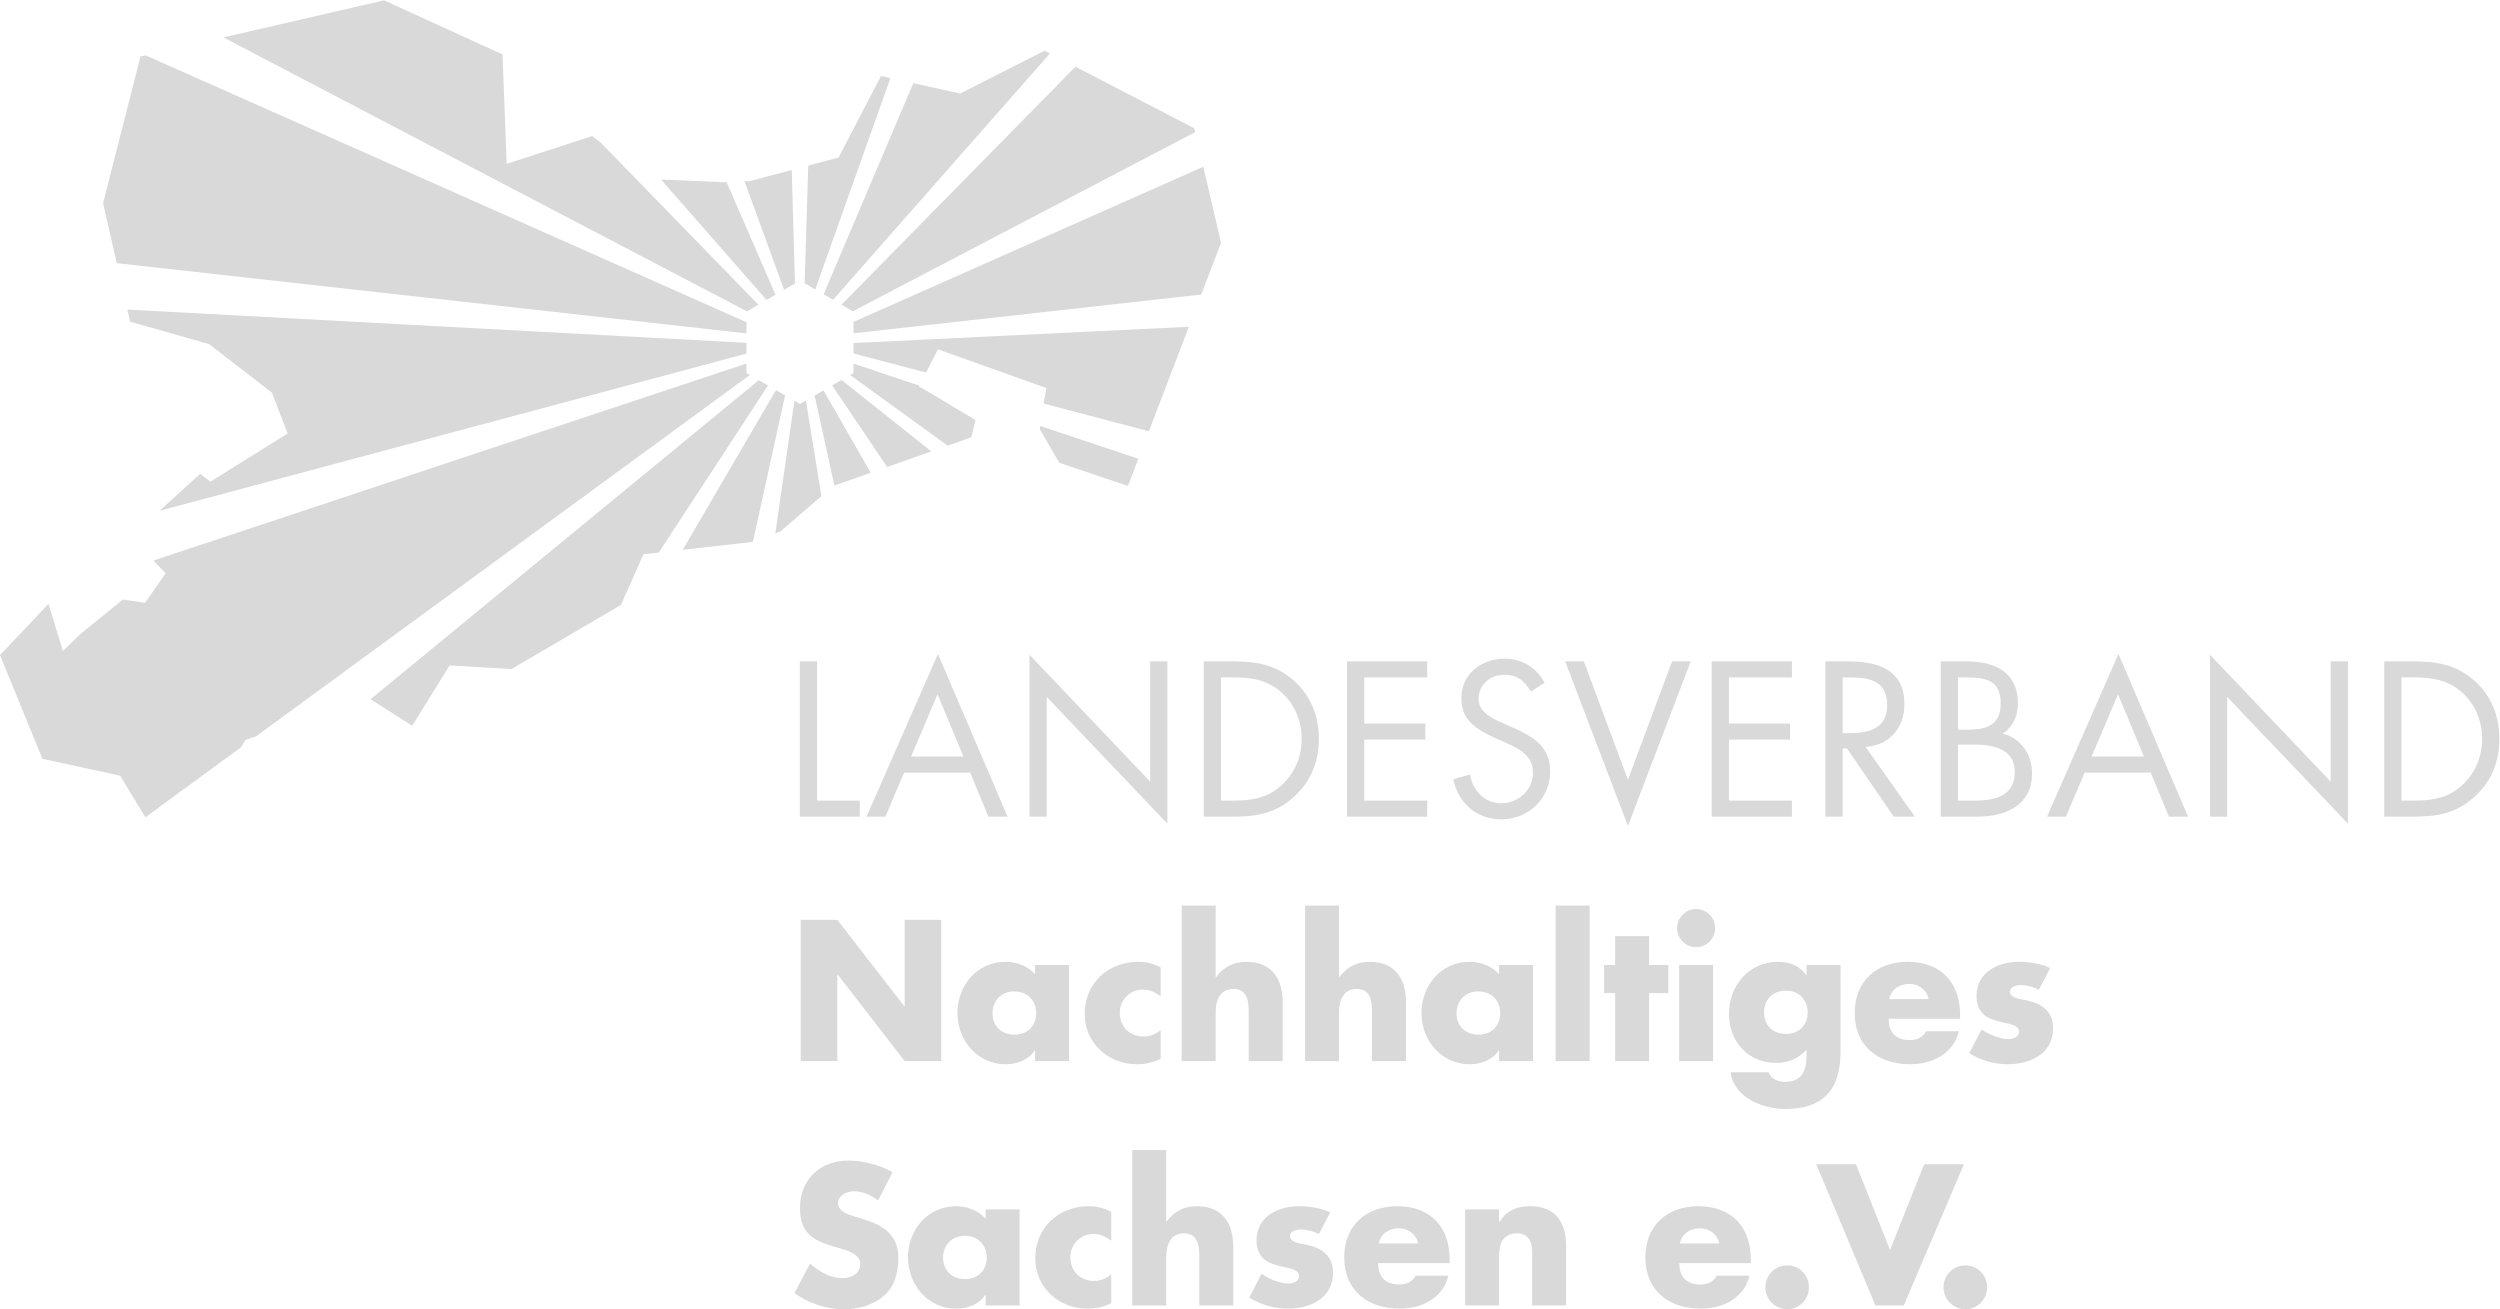 <?xml version="1.0" encoding="UTF-8" standalone="no"?>
<svg
  xmlns:dc="http://purl.org/dc/elements/1.1/"
  xmlns:cc="http://creativecommons.org/ns#"
  xmlns:rdf="http://www.w3.org/1999/02/22-rdf-syntax-ns#"
  xmlns:svg="http://www.w3.org/2000/svg"
  xmlns="http://www.w3.org/2000/svg"
  viewBox="0 0 302.361 158.344"
  height="158.344"
  width="302.361"
  xml:space="preserve"
  id="svg2"
  version="1.1"><defs
  id="defs6"><clipPath
       id="clipPath102"
       clipPathUnits="userSpaceOnUse"><path
         id="path100"
         d="M 0,118.758 H 226.771 V 0 H 0 Z" /></clipPath></defs><g
  transform="matrix(1.333,0,0,-1.333,0,158.344)"
  id="g10"><g
       transform="translate(67.542,102.362)"
       id="g12"><path
         id="path14"
         style="fill:#d9d9d9;fill-opacity:1;fill-rule:nonzero;stroke:none"
         d="M 0,0 3.598,-9.866 4.585,-9.292 4.293,1.004 0.447,-0.019 Z" /></g><g
  transform="translate(94.772,114.186)"
  id="g16"><path
         id="path18"
         style="fill:#d9d9d9;fill-opacity:1;fill-rule:nonzero;stroke:none"
         d="m 0,0 -7.656,-3.885 -4.25,0.941 -8.136,-19.157 0.854,-0.496 19.674,22.345 z" /></g><g
  transform="translate(79.932,111.892)"
  id="g20"><path
         id="path22"
         style="fill:#d9d9d9;fill-opacity:1;fill-rule:nonzero;stroke:none"
         d="m 0,0 -3.845,-7.394 -2.756,-0.733 -0.324,-10.679 0.965,-0.561 6.813,19.179 z" /></g><g
  transform="translate(108.359,107.148)"
  id="g24"><path
         id="path26"
         style="fill:#d9d9d9;fill-opacity:1;fill-rule:nonzero;stroke:none"
         d="m 0,0 -10.783,5.586 -21.225,-21.59 1.027,-0.597 31.063,16.251 z" /></g><g
  transform="translate(110.789,96.765)"
  id="g28"><path
         id="path30"
         style="fill:#d9d9d9;fill-opacity:1;fill-rule:nonzero;stroke:none"
         d="M 0,0 -1.613,6.892 -33.353,-7.183 V -8.217 L -1.8,-4.702 Z" /></g><g
  transform="translate(104.238,79.658)"
  id="g32"><path
         id="path34"
         style="fill:#d9d9d9;fill-opacity:1;fill-rule:nonzero;stroke:none"
         d="M 0,0 3.632,9.482 -26.802,8.008 V 7.062 l 6.589,-1.737 1.076,2.108 9.838,-3.51 -0.249,-1.407 z" /></g><g
  transform="translate(94.384,80.135)"
  id="g36"><path
         id="path38"
         style="fill:#d9d9d9;fill-opacity:1;fill-rule:nonzero;stroke:none"
         d="m 0,0 -0.03,-0.31 1.754,-3.025 6.23,-2.105 0.945,2.468 z" /></g><g
  transform="translate(88.513,80.674)"
  id="g40"><path
         id="path42"
         style="fill:#d9d9d9;fill-opacity:1;fill-rule:nonzero;stroke:none"
         d="m 0,0 -5.126,3.06 0.033,0.064 -5.983,2 V 4.268 l -0.305,-0.176 8.844,-6.412 2.148,0.757 z" /></g><g
  transform="translate(75.498,83.822)"
  id="g44"><path
         id="path46"
         style="fill:#d9d9d9;fill-opacity:1;fill-rule:nonzero;stroke:none"
         d="M 0,0 4.993,-7.403 8.999,-5.99 0.853,0.492 Z" /></g><g
  transform="translate(79.002,75.894)"
  id="g48"><path
         id="path50"
         style="fill:#d9d9d9;fill-opacity:1;fill-rule:nonzero;stroke:none"
         d="M 0,0 -4.287,7.475 -4.345,7.441 -5.092,7.01 -3.296,-1.162 Z" /></g><g
  transform="translate(74.526,73.772)"
  id="g52"><path
         id="path54"
         style="fill:#d9d9d9;fill-opacity:1;fill-rule:nonzero;stroke:none"
         d="M 0,0 -1.404,8.679 -1.946,8.366 h -0.001 l -0.499,0.288 -1.737,-12.036 0.488,0.196 z" /></g><g
  transform="translate(59.977,102.497)"
  id="g56"><path
         id="path58"
         style="fill:#d9d9d9;fill-opacity:1;fill-rule:nonzero;stroke:none"
         d="m 0,0 9.571,-10.925 0.814,0.472 -4.427,10.202 z" /></g><g
  transform="translate(68.809,91.144)"
  id="g60"><path
         id="path62"
         style="fill:#d9d9d9;fill-opacity:1;fill-rule:nonzero;stroke:none"
         d="m 0,0 -14.354,14.751 -0.724,0.548 -7.758,-2.522 -0.378,9.928 -10.75,4.909 -14.577,-3.364 47.5,-24.855 z" /></g><g
  transform="translate(67.725,89.554)"
  id="g64"><path
         id="path66"
         style="fill:#d9d9d9;fill-opacity:1;fill-rule:nonzero;stroke:none"
         d="m 0,0 -54.514,24.211 -0.465,-0.107 -3.393,-13.31 1.24,-5.435 L 0,-1.014 Z" /></g><g
  transform="translate(67.725,87.682)"
  id="g68"><path
         id="path70"
         style="fill:#d9d9d9;fill-opacity:1;fill-rule:nonzero;stroke:none"
         d="m 0,0 -56.173,3.018 0.25,-1.096 7.187,-2.044 5.683,-4.401 1.427,-3.699 -7.007,-4.377 -0.938,0.71 -3.689,-3.353 L 0,-0.975 Z" /></g><g
  transform="translate(13.912,67.927)"
  id="g72"><path
         id="path74"
         style="fill:#d9d9d9;fill-opacity:1;fill-rule:nonzero;stroke:none"
         d="m 0,0 1.124,-1.149 -1.875,-2.689 -2.017,0.305 -3.829,-3.115 -1.609,-1.557 -1.305,4.277 -4.401,-4.648 3.849,-9.414 7.05,-1.527 2.291,-3.774 8.683,6.353 0.397,0.658 0.979,0.346 44.789,32.769 -0.313,0.179 v 0.861 z" /></g><g
  transform="translate(68.845,84.294)"
  id="g76"><path
         id="path78"
         style="fill:#d9d9d9;fill-opacity:1;fill-rule:nonzero;stroke:none"
         d="m 0,0 -35.224,-28.949 3.777,-2.407 3.396,5.471 5.614,-0.323 9.926,5.81 2.055,4.606 1.386,0.156 9.906,15.154 z" /></g><g
  transform="translate(68.311,69.623)"
  id="g80"><path
         id="path82"
         style="fill:#d9d9d9;fill-opacity:1;fill-rule:nonzero;stroke:none"
         d="M 0,0 2.921,13.293 2.093,13.771 -6.366,-0.72 Z" /></g><g
  transform="translate(74.134,46.148)"
  id="g84"><path
         id="path86"
         style="fill:#d9d9d9;fill-opacity:1;fill-rule:nonzero;stroke:none"
         d="M 0,0 H 3.873 V -1.457 H -1.563 V 12.635 H 0 Z" /></g><g
  transform="translate(85.065,55.793)"
  id="g88"><path
         id="path90"
         style="fill:#d9d9d9;fill-opacity:1;fill-rule:nonzero;stroke:none"
         d="m 0,0 -2.403,-5.645 h 4.748 z m -3.036,-7.102 -1.694,-4 H -6.443 L 0.036,3.663 6.349,-11.102 H 4.616 l -1.656,4 z" /></g><g
  transform="translate(93.406,59.381)"
  id="g92"><path
         id="path94"
         style="fill:#d9d9d9;fill-opacity:1;fill-rule:nonzero;stroke:none"
         d="m 0,0 10.948,-11.513 v 10.915 h 1.565 V -15.326 L 1.564,-3.831 V -14.689 H 0 Z" /></g><g
  id="g96"><g
         clip-path="url(#clipPath102)"
         id="g98"><g
           transform="translate(111.917,46.148)"
           id="g104"><path
             id="path106"
             style="fill:#d9d9d9;fill-opacity:1;fill-rule:nonzero;stroke:none"
             d="M 0,0 C 1.712,0 3.146,0.243 4.431,1.458 5.587,2.543 6.183,4.02 6.183,5.59 6.183,7.196 5.567,8.747 4.355,9.812 3.071,10.953 1.656,11.177 0,11.177 H -1.137 V 0 Z m -2.7,12.635 h 2.643 c 2.104,0 3.817,-0.281 5.476,-1.701 C 7.02,9.551 7.746,7.664 7.746,5.57 7.746,3.515 7.002,1.702 5.456,0.317 3.779,-1.178 2.104,-1.457 -0.095,-1.457 H -2.7 Z" /></g><g
  transform="translate(122.215,58.783)"
  id="g108"><path
             id="path110"
             style="fill:#d9d9d9;fill-opacity:1;fill-rule:nonzero;stroke:none"
             d="M 0,0 H 7.279 V -1.458 H 1.564 V -5.645 H 7.111 V -7.102 H 1.564 v -5.533 h 5.715 v -1.457 H 0 Z" /></g><g
  transform="translate(138.898,56.035)"
  id="g112"><path
             id="path114"
             style="fill:#d9d9d9;fill-opacity:1;fill-rule:nonzero;stroke:none"
             d="m 0,0 c -0.56,0.972 -1.229,1.532 -2.42,1.532 -1.248,0 -2.327,-0.896 -2.327,-2.186 0,-1.214 1.247,-1.775 2.196,-2.205 L -1.62,-3.27 c 1.824,-0.803 3.37,-1.719 3.37,-3.961 0,-2.469 -1.974,-4.357 -4.413,-4.357 -2.252,0 -3.929,1.459 -4.376,3.647 l 1.528,0.428 c 0.204,-1.439 1.303,-2.616 2.812,-2.616 1.508,0 2.886,1.158 2.886,2.747 0,1.646 -1.286,2.205 -2.589,2.804 l -0.857,0.374 c -1.638,0.748 -3.054,1.589 -3.054,3.606 0,2.188 1.845,3.589 3.929,3.589 1.565,0 2.887,-0.804 3.631,-2.186 z" /></g><g
  transform="translate(147.705,48.037)"
  id="g116"><path
             id="path118"
             style="fill:#d9d9d9;fill-opacity:1;fill-rule:nonzero;stroke:none"
             d="M 0,0 4.005,10.746 H 5.699 L 0,-4.187 -5.697,10.746 h 1.694 z" /></g><g
  transform="translate(155.305,58.783)"
  id="g120"><path
             id="path122"
             style="fill:#d9d9d9;fill-opacity:1;fill-rule:nonzero;stroke:none"
             d="M 0,0 H 7.278 V -1.458 H 1.563 V -5.645 H 7.111 V -7.102 H 1.563 v -5.533 h 5.715 v -1.457 H 0 Z" /></g><g
  transform="translate(167.185,52.262)"
  id="g124"><path
             id="path126"
             style="fill:#d9d9d9;fill-opacity:1;fill-rule:nonzero;stroke:none"
             d="m 0,0 h 0.484 c 1.77,0 3.557,0.335 3.557,2.522 0,2.318 -1.695,2.541 -3.575,2.541 H 0 Z M 0,-7.57 H -1.563 V 6.521 h 2.029 c 2.661,0 5.138,-0.709 5.138,-3.887 0,-2.168 -1.359,-3.7 -3.518,-3.887 L 6.554,-7.57 H 4.637 L 0.392,-1.384 H 0 Z" /></g><g
  transform="translate(177.648,46.148)"
  id="g128"><path
             id="path130"
             style="fill:#d9d9d9;fill-opacity:1;fill-rule:nonzero;stroke:none"
             d="m 0,0 h 1.564 c 1.751,0 3.594,0.43 3.594,2.58 0,2.187 -2.084,2.504 -3.799,2.504 H 0 Z m 0,6.431 h 0.596 c 1.77,0 3.278,0.204 3.278,2.391 0,2.131 -1.342,2.355 -3.26,2.355 H 0 Z m -1.563,6.204 H 0.744 C 3.296,12.635 5.438,11.7 5.438,8.822 5.438,7.682 5.01,6.71 4.06,6.075 5.735,5.663 6.723,4.15 6.723,2.469 6.723,-0.337 4.47,-1.457 1.695,-1.457 h -3.258 z" /></g><g
  transform="translate(192.173,55.793)"
  id="g132"><path
             id="path134"
             style="fill:#d9d9d9;fill-opacity:1;fill-rule:nonzero;stroke:none"
             d="m 0,0 -2.402,-5.645 h 4.748 z m -3.034,-7.102 -1.695,-4 H -6.441 L 0.037,3.663 6.351,-11.102 H 4.618 l -1.657,4 z" /></g><g
  transform="translate(200.517,59.381)"
  id="g136"><path
             id="path138"
             style="fill:#d9d9d9;fill-opacity:1;fill-rule:nonzero;stroke:none"
             d="m 0,0 10.949,-11.513 v 10.915 h 1.564 V -15.326 L 1.563,-3.831 V -14.689 H 0 Z" /></g><g
  transform="translate(219.025,46.148)"
  id="g140"><path
             id="path142"
             style="fill:#d9d9d9;fill-opacity:1;fill-rule:nonzero;stroke:none"
             d="M 0,0 C 1.714,0 3.146,0.243 4.431,1.458 5.585,2.543 6.181,4.02 6.181,5.59 6.181,7.196 5.566,8.747 4.356,9.812 3.072,10.953 1.657,11.177 0,11.177 H -1.136 V 0 Z m -2.7,12.635 h 2.644 c 2.104,0 3.817,-0.281 5.474,-1.701 C 7.021,9.551 7.746,7.664 7.746,5.57 7.746,3.515 7.002,1.702 5.456,0.317 3.779,-1.178 2.104,-1.457 -0.093,-1.457 H -2.7 Z" /></g><g
  transform="translate(72.65,35.328)"
  id="g144"><path
             id="path146"
             style="fill:#d9d9d9;fill-opacity:1;fill-rule:nonzero;stroke:none"
             d="M 0,0 H 3.318 L 9.397,-7.833 H 9.432 V 0 H 12.75 V -12.812 H 9.432 l -6.079,7.85 H 3.318 v -7.85 H 0 Z" /></g><g
  transform="translate(90.053,26.866)"
  id="g148"><path
             id="path150"
             style="fill:#d9d9d9;fill-opacity:1;fill-rule:nonzero;stroke:none"
             d="m 0,0 c 0,-1.105 0.729,-1.954 1.982,-1.954 1.253,0 1.981,0.849 1.981,1.954 0,1.069 -0.728,1.971 -1.981,1.971 C 0.729,1.971 0,1.069 0,0 M 6.943,-4.35 H 3.861 v 0.968 H 3.828 C 3.286,-4.248 2.219,-4.639 1.203,-4.639 c -2.573,0 -4.386,2.159 -4.386,4.656 0,2.497 1.779,4.637 4.352,4.637 0.999,0 2.05,-0.373 2.692,-1.137 v 0.849 h 3.082 z" /></g><g
  transform="translate(105.308,28.395)"
  id="g152"><path
             id="path154"
             style="fill:#d9d9d9;fill-opacity:1;fill-rule:nonzero;stroke:none"
             d="m 0,0 c -0.458,0.341 -1,0.612 -1.593,0.612 -1.185,0 -2.116,-0.917 -2.116,-2.124 0,-1.258 0.896,-2.14 2.168,-2.14 0.541,0 1.134,0.22 1.541,0.594 v -2.617 c -0.678,-0.339 -1.423,-0.492 -2.168,-0.492 -2.574,0 -4.725,1.92 -4.725,4.554 0,2.803 2.134,4.739 4.86,4.739 0.712,0 1.423,-0.169 2.033,-0.509 z" /></g><g
  transform="translate(110.3,36.62)"
  id="g156"><path
             id="path158"
             style="fill:#d9d9d9;fill-opacity:1;fill-rule:nonzero;stroke:none"
             d="m 0,0 v -6.491 h 0.034 c 0.712,0.951 1.574,1.391 2.778,1.391 2.201,0 3.267,-1.461 3.267,-3.67 v -5.334 H 2.997 v 4.468 c 0,1.021 -0.152,2.073 -1.389,2.073 C 0.391,-7.563 0,-8.615 0,-9.636 v -4.468 H -3.082 V 0 Z" /></g><g
  transform="translate(121.489,36.62)"
  id="g160"><path
             id="path162"
             style="fill:#d9d9d9;fill-opacity:1;fill-rule:nonzero;stroke:none"
             d="m 0,0 v -6.491 h 0.033 c 0.712,0.951 1.575,1.391 2.778,1.391 2.203,0 3.268,-1.461 3.268,-3.67 v -5.334 H 2.997 v 4.468 c 0,1.021 -0.152,2.073 -1.389,2.073 C 0.39,-7.563 0,-8.615 0,-9.636 v -4.468 H -3.081 V 0 Z" /></g><g
  transform="translate(132.154,26.866)"
  id="g164"><path
             id="path166"
             style="fill:#d9d9d9;fill-opacity:1;fill-rule:nonzero;stroke:none"
             d="m 0,0 c 0,-1.105 0.729,-1.954 1.981,-1.954 1.253,0 1.981,0.849 1.981,1.954 0,1.069 -0.728,1.971 -1.981,1.971 C 0.729,1.971 0,1.069 0,0 M 6.942,-4.35 H 3.86 v 0.968 H 3.827 C 3.285,-4.248 2.218,-4.639 1.203,-4.639 c -2.574,0 -4.386,2.159 -4.386,4.656 0,2.497 1.778,4.637 4.352,4.637 0.998,0 2.049,-0.373 2.691,-1.137 v 0.849 h 3.082 z" /></g><path
  id="path168"
  style="fill:#d9d9d9;fill-opacity:1;fill-rule:nonzero;stroke:none"
  d="m 144.225,22.517 h -3.082 v 14.104 h 3.082 z" /><g
  transform="translate(149.625,22.517)"
  id="g170"><path
             id="path172"
             style="fill:#d9d9d9;fill-opacity:1;fill-rule:nonzero;stroke:none"
             d="M 0,0 H -3.082 V 6.168 H -4.08 v 2.548 h 0.998 v 2.618 H 0 V 8.716 H 1.744 V 6.168 L 0,6.168 Z" /></g><path
  id="path174"
  style="fill:#d9d9d9;fill-opacity:1;fill-rule:nonzero;stroke:none"
  d="m 155.431,22.517 h -3.082 v 8.716 h 3.082 z m 0.186,12.064 c 0,-0.951 -0.779,-1.732 -1.727,-1.732 -0.949,0 -1.727,0.781 -1.727,1.732 0,0.951 0.778,1.732 1.727,1.732 0.948,0 1.727,-0.781 1.727,-1.732" /><g
  transform="translate(160.053,26.934)"
  id="g176"><path
             id="path178"
             style="fill:#d9d9d9;fill-opacity:1;fill-rule:nonzero;stroke:none"
             d="m 0,0 c 0,-1.104 0.729,-1.954 1.98,-1.954 1.253,0 1.981,0.85 1.981,1.954 0,1.071 -0.728,1.972 -1.981,1.972 C 0.729,1.972 0,1.071 0,0 m 6.941,-3.568 c 0,-3.703 -1.828,-5.199 -5.028,-5.199 -1.998,0 -4.674,1.038 -4.943,3.33 h 3.453 c 0.084,-0.306 0.306,-0.526 0.576,-0.662 0.271,-0.135 0.592,-0.205 0.88,-0.205 1.659,0 1.98,1.088 1.98,2.498 v 0.408 C 3.064,-4.196 2.251,-4.587 1.101,-4.587 c -2.54,0 -4.285,1.938 -4.285,4.451 0,2.548 1.795,4.723 4.454,4.723 1.015,0 1.947,-0.339 2.556,-1.205 h 0.033 v 0.917 h 3.082 z" /></g><g
  transform="translate(174.983,28.141)"
  id="g180"><path
             id="path182"
             style="fill:#d9d9d9;fill-opacity:1;fill-rule:nonzero;stroke:none"
             d="M 0,0 C -0.152,0.832 -0.914,1.376 -1.743,1.376 -2.642,1.376 -3.386,0.9 -3.574,0 Z m 2.861,-1.785 h -6.486 c 0,-1.256 0.662,-1.936 1.933,-1.936 0.659,0 1.134,0.221 1.472,0.798 H 2.743 C 2.506,-3.942 1.896,-4.69 1.102,-5.184 c -0.797,-0.491 -1.78,-0.729 -2.778,-0.729 -2.88,0 -5.03,1.631 -5.03,4.639 0,2.905 1.981,4.654 4.81,4.654 3.013,0 4.757,-1.868 4.757,-4.841 z" /></g><g
  transform="translate(184.987,28.99)"
  id="g184"><path
             id="path186"
             style="fill:#d9d9d9;fill-opacity:1;fill-rule:nonzero;stroke:none"
             d="m 0,0 c -0.475,0.254 -1.135,0.424 -1.659,0.424 -0.357,0 -0.966,-0.153 -0.966,-0.594 0,-0.595 0.966,-0.68 1.389,-0.765 1.439,-0.289 2.522,-0.968 2.522,-2.583 0,-2.294 -2.082,-3.245 -4.097,-3.245 -1.236,0 -2.455,0.357 -3.504,1.002 l 1.117,2.158 c 0.627,-0.442 1.677,-0.882 2.438,-0.882 0.389,0 0.965,0.186 0.965,0.662 0,0.679 -0.965,0.714 -1.93,0.969 -0.965,0.253 -1.929,0.73 -1.929,2.292 0,2.141 1.929,3.092 3.826,3.092 0.981,0 1.964,-0.152 2.86,-0.559 z" /></g><g
  transform="translate(79.661,9.856)"
  id="g188"><path
             id="path190"
             style="fill:#d9d9d9;fill-opacity:1;fill-rule:nonzero;stroke:none"
             d="m 0,0 c -0.609,0.51 -1.389,0.849 -2.201,0.849 -0.611,0 -1.422,-0.356 -1.422,-1.07 0,-0.748 0.896,-1.037 1.473,-1.223 l 0.845,-0.255 c 1.779,-0.527 3.151,-1.427 3.151,-3.5 0,-1.275 -0.305,-2.583 -1.322,-3.45 -0.998,-0.85 -2.336,-1.207 -3.623,-1.207 -1.608,0 -3.183,0.543 -4.487,1.461 l 1.422,2.686 c 0.83,-0.73 1.812,-1.326 2.946,-1.326 0.779,0 1.61,0.391 1.61,1.292 0,0.935 -1.305,1.258 -2.015,1.461 -2.084,0.594 -3.455,1.138 -3.455,3.619 0,2.6 1.846,4.299 4.403,4.299 1.286,0 2.861,-0.407 3.995,-1.053 z" /></g><g
  transform="translate(85.567,4.691)"
  id="g192"><path
             id="path194"
             style="fill:#d9d9d9;fill-opacity:1;fill-rule:nonzero;stroke:none"
             d="m 0,0 c 0,-1.105 0.729,-1.954 1.981,-1.954 1.253,0 1.981,0.849 1.981,1.954 0,1.069 -0.728,1.971 -1.981,1.971 C 0.729,1.971 0,1.069 0,0 M 6.943,-4.351 H 3.86 v 0.968 H 3.828 c -0.543,-0.866 -1.61,-1.258 -2.626,-1.258 -2.573,0 -4.385,2.161 -4.385,4.658 0,2.497 1.778,4.637 4.351,4.637 0.999,0 2.05,-0.373 2.692,-1.137 v 0.849 h 3.083 z" /></g><g
  transform="translate(100.821,6.22)"
  id="g196"><path
             id="path198"
             style="fill:#d9d9d9;fill-opacity:1;fill-rule:nonzero;stroke:none"
             d="m 0,0 c -0.458,0.341 -1,0.612 -1.592,0.612 -1.185,0 -2.116,-0.917 -2.116,-2.124 0,-1.258 0.896,-2.14 2.167,-2.14 0.541,0 1.134,0.22 1.541,0.594 v -2.618 c -0.678,-0.339 -1.423,-0.493 -2.168,-0.493 -2.573,0 -4.724,1.922 -4.724,4.556 0,2.803 2.134,4.739 4.859,4.739 0.712,0 1.423,-0.169 2.033,-0.509 z" /></g><g
  transform="translate(105.814,14.443)"
  id="g200"><path
             id="path202"
             style="fill:#d9d9d9;fill-opacity:1;fill-rule:nonzero;stroke:none"
             d="m 0,0 v -6.489 h 0.035 c 0.711,0.951 1.573,1.391 2.778,1.391 2.2,0 3.267,-1.461 3.267,-3.67 v -5.335 H 2.998 v 4.469 c 0,1.021 -0.152,2.073 -1.39,2.073 C 0.391,-7.561 0,-8.613 0,-9.634 v -4.469 H -3.082 V 0 Z" /></g><g
  transform="translate(119.662,6.815)"
  id="g204"><path
             id="path206"
             style="fill:#d9d9d9;fill-opacity:1;fill-rule:nonzero;stroke:none"
             d="m 0,0 c -0.475,0.254 -1.135,0.425 -1.659,0.425 -0.356,0 -0.966,-0.154 -0.966,-0.595 0,-0.595 0.966,-0.68 1.389,-0.765 1.439,-0.289 2.522,-0.968 2.522,-2.583 0,-2.295 -2.082,-3.247 -4.097,-3.247 -1.235,0 -2.455,0.358 -3.504,1.003 l 1.117,2.159 c 0.627,-0.442 1.677,-0.882 2.438,-0.882 0.389,0 0.965,0.186 0.965,0.662 0,0.679 -0.965,0.714 -1.93,0.969 -0.965,0.253 -1.93,0.73 -1.93,2.292 0,2.141 1.93,3.092 3.827,3.092 0.981,0 1.964,-0.152 2.86,-0.559 z" /></g><g
  transform="translate(128.668,5.966)"
  id="g208"><path
             id="path210"
             style="fill:#d9d9d9;fill-opacity:1;fill-rule:nonzero;stroke:none"
             d="M 0,0 C -0.152,0.832 -0.914,1.376 -1.744,1.376 -2.641,1.376 -3.387,0.9 -3.571,0 Z m 2.861,-1.785 h -6.485 c 0,-1.256 0.661,-1.936 1.931,-1.936 0.661,0 1.134,0.221 1.473,0.798 H 2.743 C 2.506,-3.942 1.897,-4.691 1.101,-5.185 c -0.795,-0.491 -1.778,-0.73 -2.778,-0.73 -2.878,0 -5.029,1.633 -5.029,4.641 0,2.905 1.98,4.654 4.81,4.654 3.014,0 4.757,-1.868 4.757,-4.841 z" /></g><g
  transform="translate(136.014,7.936)"
  id="g212"><path
             id="path214"
             style="fill:#d9d9d9;fill-opacity:1;fill-rule:nonzero;stroke:none"
             d="m 0,0 h 0.034 c 0.711,1.055 1.574,1.41 2.777,1.41 2.337,0 3.268,-1.477 3.268,-3.617 V -7.595 H 2.996 v 4.248 c 0,0.833 0.136,2.294 -1.388,2.294 C 0.355,-1.053 0,-1.987 0,-3.075 v -4.52 h -3.082 v 8.717 l 3.082,0 z" /></g><g
  transform="translate(155.989,5.966)"
  id="g216"><path
             id="path218"
             style="fill:#d9d9d9;fill-opacity:1;fill-rule:nonzero;stroke:none"
             d="M 0,0 C -0.152,0.832 -0.915,1.376 -1.744,1.376 -2.641,1.376 -3.387,0.9 -3.572,0 Z m 2.862,-1.785 h -6.485 c 0,-1.256 0.659,-1.936 1.93,-1.936 0.66,0 1.134,0.221 1.473,0.798 H 2.744 C 2.506,-3.942 1.897,-4.691 1.102,-5.185 c -0.796,-0.491 -1.779,-0.73 -2.779,-0.73 -2.878,0 -5.028,1.633 -5.028,4.641 0,2.905 1.98,4.654 4.809,4.654 3.015,0 4.758,-1.868 4.758,-4.841 z" /></g><g
  transform="translate(164.132,1.989)"
  id="g220"><path
             id="path222"
             style="fill:#d9d9d9;fill-opacity:1;fill-rule:nonzero;stroke:none"
             d="m 0,0 c 0,-1.089 -0.88,-1.989 -1.98,-1.989 -1.102,0 -1.982,0.9 -1.982,1.989 0,1.104 0.88,1.988 1.982,1.988 C -0.88,1.988 0,1.104 0,0" /></g><g
  transform="translate(171.48,5.371)"
  id="g224"><path
             id="path226"
             style="fill:#d9d9d9;fill-opacity:1;fill-rule:nonzero;stroke:none"
             d="M 0,0 3.099,7.78 H 6.705 L 1.253,-5.03 H -1.322 L -6.689,7.78 h 3.606 z" /></g><g
  transform="translate(180.298,1.989)"
  id="g228"><path
             id="path230"
             style="fill:#d9d9d9;fill-opacity:1;fill-rule:nonzero;stroke:none"
             d="m 0,0 c 0,-1.089 -0.88,-1.989 -1.98,-1.989 -1.102,0 -1.982,0.9 -1.982,1.989 0,1.104 0.88,1.988 1.982,1.988 C -0.88,1.988 0,1.104 0,0" /></g></g></g></g></svg>
